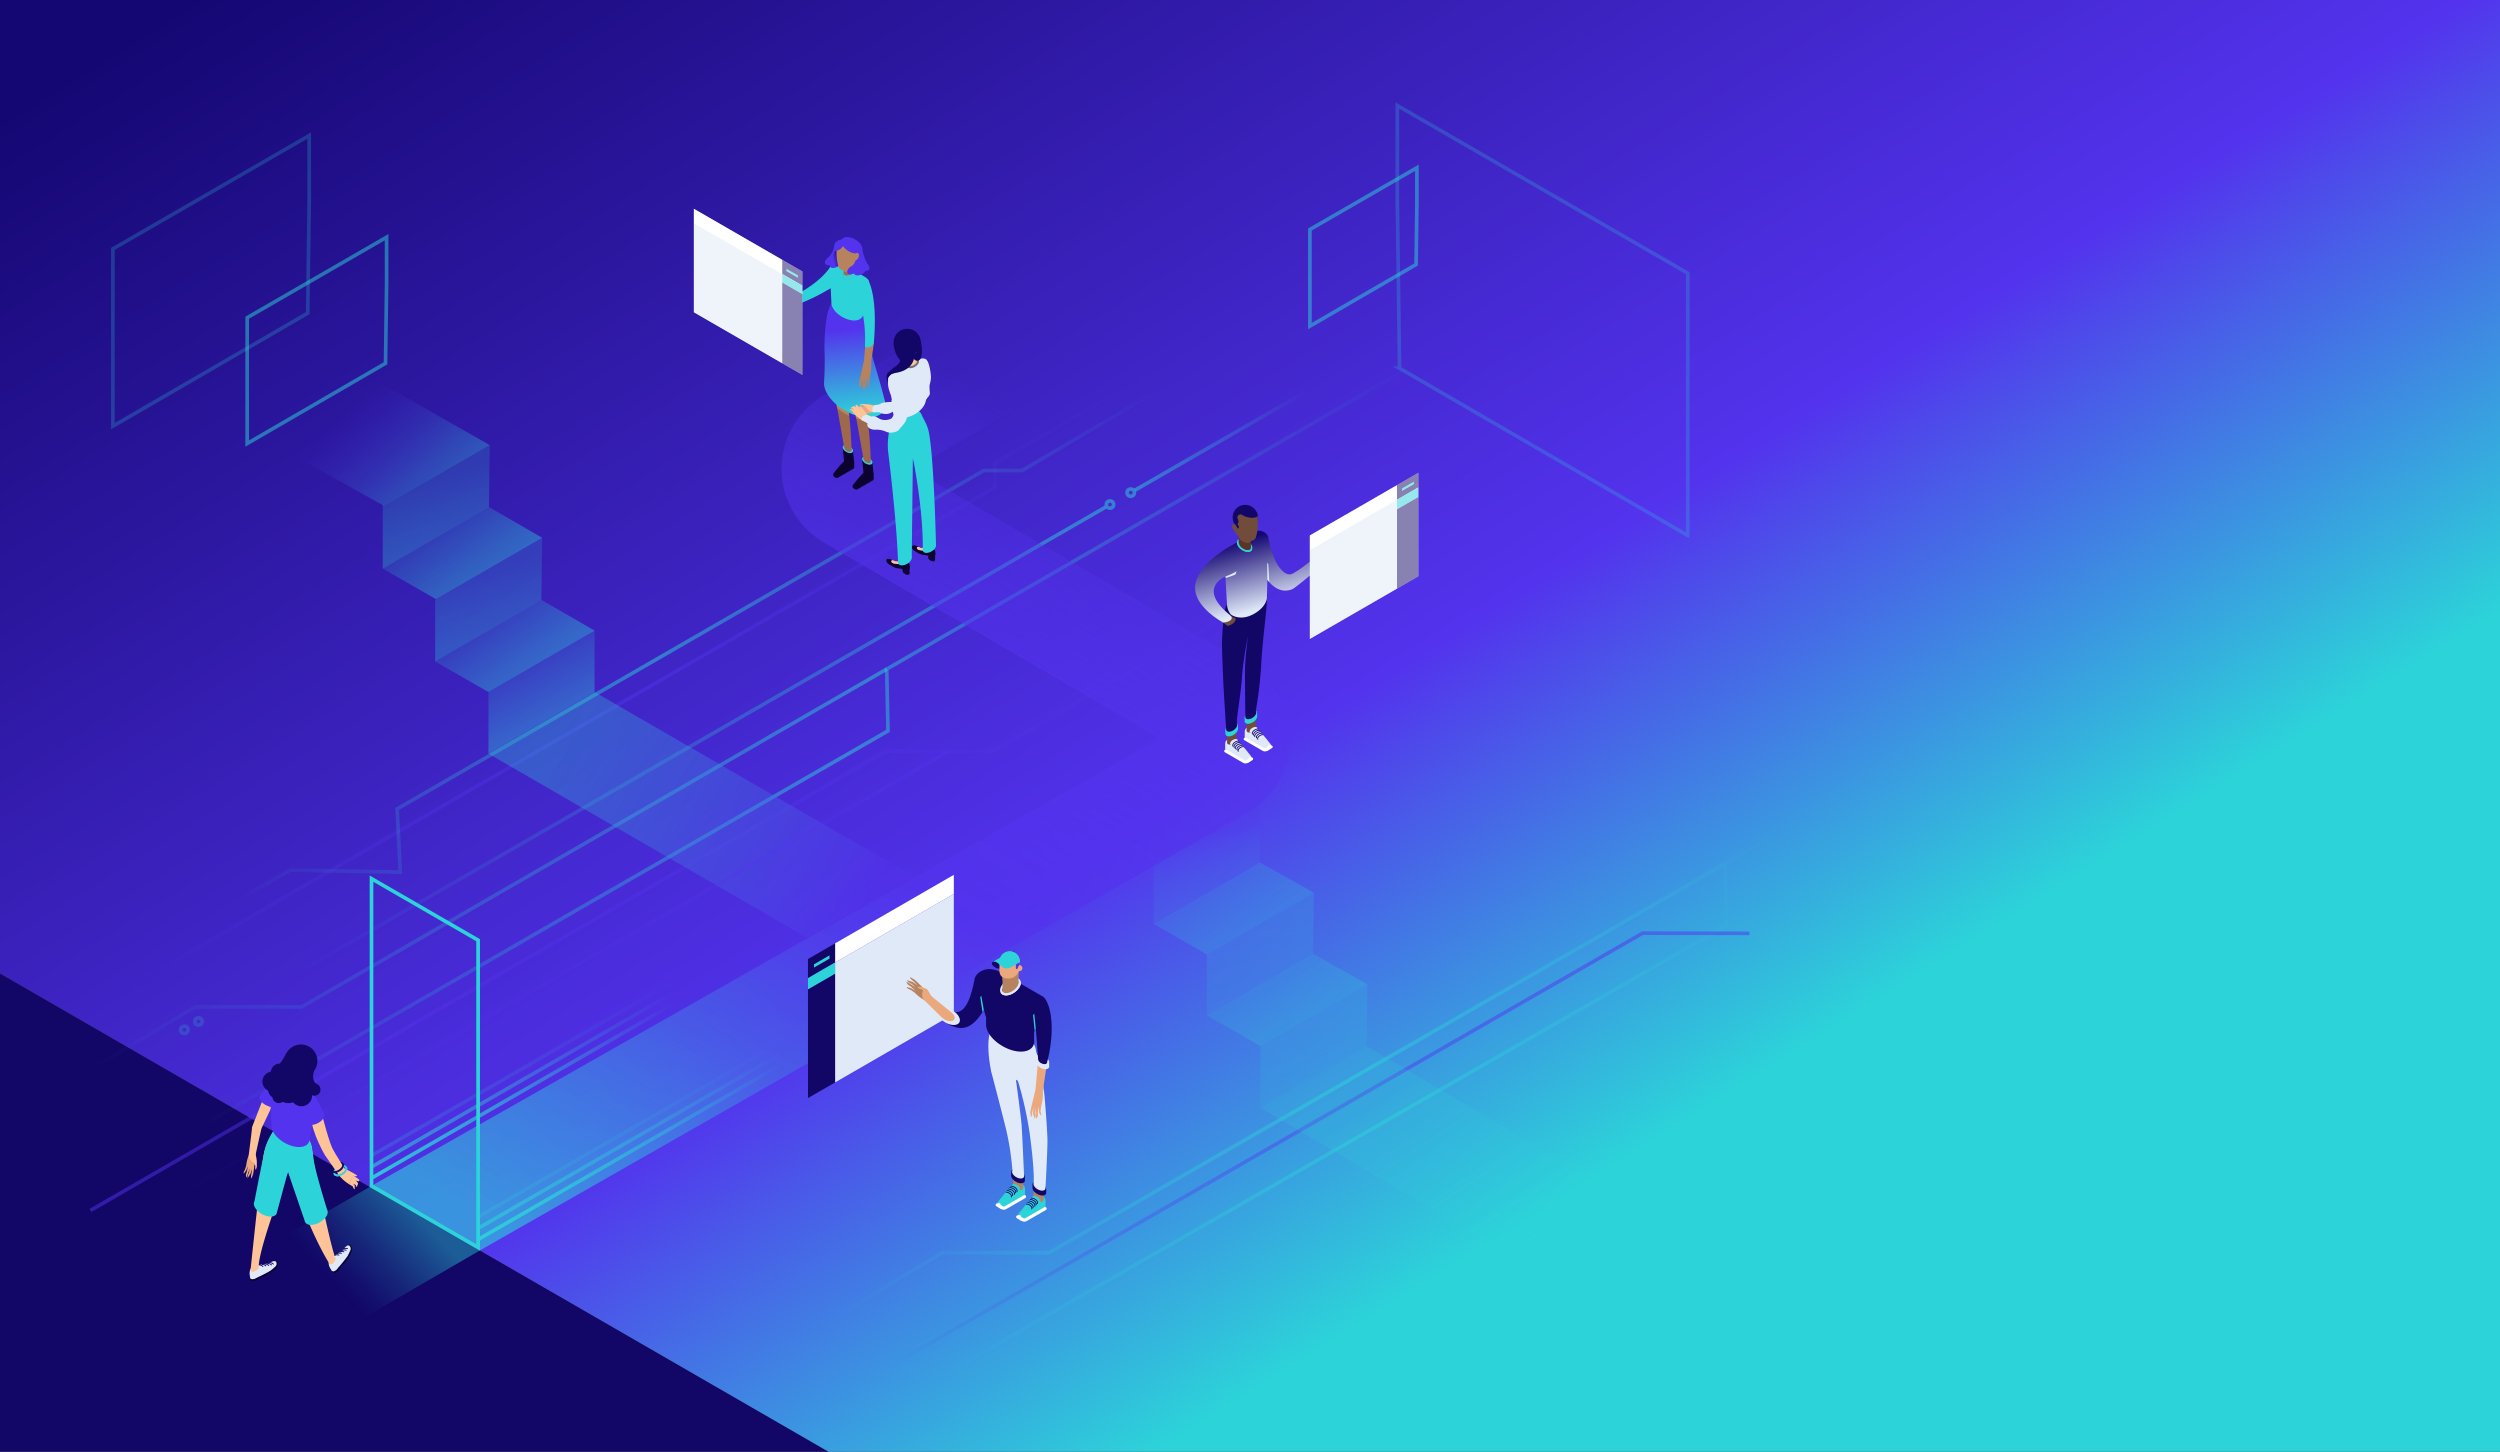 <svg xmlns="http://www.w3.org/2000/svg" xmlns:xlink="http://www.w3.org/1999/xlink" width="1366" height="793.21">
  <rect width="100%" height="100%" fill="#333333" stroke="none"/>
  <defs>
    <linearGradient id="j" x1="402.57" y1="-184.56" x2="907.03" y2="622.87" gradientUnits="userSpaceOnUse">
      <stop offset="0" stop-color="#150773"/>
      <stop offset=".69" stop-color="#5333ed"/>
      <stop offset="1" stop-color="#2cd4d9"/>
    </linearGradient>
    <linearGradient id="b" x1="169.29" y1="678.53" x2="709.58" y2="138.24" gradientUnits="userSpaceOnUse">
      <stop offset="0" stop-color="#2cd4d9" stop-opacity="0"/>
      <stop offset=".52" stop-color="#2cd4d9" stop-opacity=".5"/>
      <stop offset="1" stop-color="#2cd4d9" stop-opacity="0"/>
    </linearGradient>
    <linearGradient id="a" x1="102.53" y1="639.21" x2="430.51" y2="311.22" gradientUnits="userSpaceOnUse">
      <stop offset="0" stop-color="#2cd4d9" stop-opacity="0"/>
      <stop offset="1" stop-color="#2cd4d9" stop-opacity=".5"/>
    </linearGradient>
    <linearGradient id="k" x1="619.72" y1="241.02" x2="713.63" y2="241.02" gradientUnits="userSpaceOnUse">
      <stop offset="0" stop-color="#2cd4d9" stop-opacity=".5"/>
      <stop offset="1" stop-color="#2cd4d9" stop-opacity="0"/>
    </linearGradient>
    <linearGradient id="l" x1="206.96" y1="580.14" x2="557.21" y2="229.88" xlink:href="#a"/>
    <linearGradient id="m" x1="114.28" y1="604.72" x2="573.85" y2="145.16" gradientUnits="userSpaceOnUse">
      <stop offset="0" stop-color="#5333ed" stop-opacity="0"/>
      <stop offset=".48" stop-color="#5333ed" stop-opacity=".5"/>
      <stop offset="1" stop-color="#5333ed" stop-opacity="0"/>
    </linearGradient>
    <linearGradient id="n" x1="185.52" y1="548.46" x2="576.93" y2="157.04" gradientUnits="userSpaceOnUse">
      <stop offset="0" stop-color="#2cd4d9" stop-opacity="0"/>
      <stop offset=".46" stop-color="#2cd4d9" stop-opacity=".5"/>
      <stop offset="1" stop-color="#2cd4d9" stop-opacity="0"/>
    </linearGradient>
    <linearGradient id="o" x1="717.83" y1="555.55" x2="261.6" y2="292.15" gradientUnits="userSpaceOnUse">
      <stop offset="0" stop-color="#5333ed" stop-opacity="0"/>
      <stop offset="1" stop-color="#5333ed" stop-opacity=".5"/>
    </linearGradient>
    <linearGradient id="p" x1="515.54" y1="602.8" x2="973.03" y2="602.8" xlink:href="#b"/>
    <linearGradient id="q" x1="456.31" y1="595.53" x2="943.17" y2="595.53" gradientUnits="userSpaceOnUse">
      <stop offset="0" stop-color="#2cd4d9" stop-opacity="0"/>
      <stop offset=".58" stop-color="#2cd4d9" stop-opacity=".5"/>
      <stop offset="1" stop-color="#2cd4d9" stop-opacity=".1"/>
    </linearGradient>
    <linearGradient id="r" x1="483.69" y1="628.74" x2="955.84" y2="628.74" gradientUnits="userSpaceOnUse">
      <stop offset="0" stop-color="#5333ed" stop-opacity="0"/>
      <stop offset=".01" stop-color="#5333ed" stop-opacity=".01"/>
      <stop offset=".14" stop-color="#5333ed" stop-opacity=".16"/>
      <stop offset=".28" stop-color="#5333ed" stop-opacity=".28"/>
      <stop offset=".42" stop-color="#5333ed" stop-opacity=".38"/>
      <stop offset=".58" stop-color="#5333ed" stop-opacity=".45"/>
      <stop offset=".76" stop-color="#5333ed" stop-opacity=".49"/>
      <stop offset="1" stop-color="#5333ed" stop-opacity=".5"/>
    </linearGradient>
    <linearGradient id="i" x1="276.31" y1="358.26" x2="262.31" y2="312.26" gradientUnits="userSpaceOnUse">
      <stop offset="0" stop-color="#2cd4d9" stop-opacity=".4"/>
      <stop offset=".45" stop-color="#2cd4d9" stop-opacity=".32"/>
      <stop offset="1" stop-color="#2cd4d9" stop-opacity=".2"/>
    </linearGradient>
    <linearGradient id="c" x1="293.24" y1="369.38" x2="271.05" y2="338.88" gradientUnits="userSpaceOnUse">
      <stop offset="0" stop-color="#2cd4d9" stop-opacity=".5"/>
      <stop offset=".32" stop-color="#2cd4d9" stop-opacity=".42"/>
      <stop offset=".95" stop-color="#2cd4d9" stop-opacity=".22"/>
      <stop offset="1" stop-color="#2cd4d9" stop-opacity=".2"/>
    </linearGradient>
    <linearGradient id="s" x1="467.31" y1="499.43" x2="309.31" y2="397.93" gradientUnits="userSpaceOnUse">
      <stop offset="0" stop-color="#5333ed" stop-opacity=".4"/>
      <stop offset=".45" stop-color="#4473e5" stop-opacity=".36"/>
      <stop offset="1" stop-color="#2cd4d9" stop-opacity=".3"/>
    </linearGradient>
    <linearGradient id="t" x1="308.37" y1="401.49" x2="288.87" y2="364.99" xlink:href="#c"/>
    <linearGradient id="g" x1="686.05" y1="512.7" x2="663.84" y2="482.15" gradientUnits="userSpaceOnUse">
      <stop offset="0" stop-color="#2cd4d9" stop-opacity=".3"/>
      <stop offset=".81" stop-color="#2cd4d9" stop-opacity=".22"/>
      <stop offset="1" stop-color="#2cd4d9" stop-opacity=".2"/>
    </linearGradient>
    <linearGradient id="u" x1="220.02" y1="655.66" x2="144.52" y2="727.16" gradientUnits="userSpaceOnUse">
      <stop offset="0" stop-color="#2cd4d9" stop-opacity=".5"/>
      <stop offset=".09" stop-color="#27adc3" stop-opacity=".5"/>
      <stop offset=".31" stop-color="#1c5391" stop-opacity=".5"/>
      <stop offset=".48" stop-color="#151b73" stop-opacity=".5"/>
      <stop offset=".58" stop-color="#120667" stop-opacity=".5"/>
      <stop offset=".69" stop-color="#120667" stop-opacity=".46"/>
      <stop offset=".81" stop-color="#120667" stop-opacity=".33"/>
      <stop offset=".94" stop-color="#120667" stop-opacity=".13"/>
      <stop offset="1" stop-color="#120667" stop-opacity="0"/>
    </linearGradient>
    <linearGradient id="h" x1="697.97" y1="552.09" x2="683.97" y2="506.09" gradientUnits="userSpaceOnUse">
      <stop offset="0" stop-color="#2cd4d9" stop-opacity=".1"/>
      <stop offset=".81" stop-color="#2cd4d9" stop-opacity=".18"/>
      <stop offset="1" stop-color="#2cd4d9" stop-opacity=".2"/>
    </linearGradient>
    <linearGradient id="v" x1="663.3" y1="488.02" x2="656.18" y2="455.39" gradientUnits="userSpaceOnUse">
      <stop offset="0" stop-color="#2cd4d9" stop-opacity=".1"/>
      <stop offset=".7" stop-color="#4669e6" stop-opacity=".17"/>
      <stop offset="1" stop-color="#5333ed" stop-opacity=".2"/>
    </linearGradient>
    <linearGradient id="w" x1="345.38" y1="712.09" x2="609.22" y2="255.1" gradientUnits="userSpaceOnUse">
      <stop offset="0" stop-color="#2cd4d9" stop-opacity=".6"/>
      <stop offset=".1" stop-color="#36abde" stop-opacity=".65"/>
      <stop offset=".27" stop-color="#466ae6" stop-opacity=".73"/>
      <stop offset=".42" stop-color="#4f42eb" stop-opacity=".78"/>
      <stop offset=".52" stop-color="#5333ed" stop-opacity=".8"/>
      <stop offset=".59" stop-color="#5333ed" stop-opacity=".78"/>
      <stop offset=".66" stop-color="#5333ed" stop-opacity=".73"/>
      <stop offset=".73" stop-color="#5333ed" stop-opacity=".65"/>
      <stop offset=".8" stop-color="#5333ed" stop-opacity=".53"/>
      <stop offset=".87" stop-color="#5333ed" stop-opacity=".38"/>
      <stop offset=".94" stop-color="#5333ed" stop-opacity=".2"/>
      <stop offset="1" stop-color="#5333ed" stop-opacity="0"/>
    </linearGradient>
    <linearGradient id="d" x1="202.5" y1="596.3" x2="367.88" y2="596.3" gradientUnits="userSpaceOnUse">
      <stop offset="0" stop-color="#2cd4d9" stop-opacity=".9"/>
      <stop offset=".13" stop-color="#2cd4d9" stop-opacity=".82"/>
      <stop offset=".38" stop-color="#2cd4d9" stop-opacity=".61"/>
      <stop offset=".72" stop-color="#2cd4d9" stop-opacity=".29"/>
      <stop offset="1" stop-color="#2cd4d9" stop-opacity="0"/>
    </linearGradient>
    <linearGradient id="e" x1="202.5" y1="590.21" x2="367.88" y2="590.21" gradientUnits="userSpaceOnUse">
      <stop offset="0" stop-color="#2cd4d9" stop-opacity=".6"/>
      <stop offset=".18" stop-color="#2cd4d9" stop-opacity=".52"/>
      <stop offset=".53" stop-color="#2cd4d9" stop-opacity=".32"/>
      <stop offset="1" stop-color="#2cd4d9" stop-opacity="0"/>
    </linearGradient>
    <linearGradient id="f" x1="202.5" y1="583.99" x2="367.88" y2="583.99" gradientUnits="userSpaceOnUse">
      <stop offset="0" stop-color="#2cd4d9" stop-opacity=".2"/>
      <stop offset=".45" stop-color="#2cd4d9" stop-opacity=".12"/>
      <stop offset="1" stop-color="#2cd4d9" stop-opacity="0"/>
    </linearGradient>
    <linearGradient id="x" x1="260.97" y1="629.72" x2="426.35" y2="629.72" xlink:href="#d"/>
    <linearGradient id="y" x1="260.97" y1="623.62" x2="426.35" y2="623.62" xlink:href="#e"/>
    <linearGradient id="z" x1="260.97" y1="617.4" x2="426.35" y2="617.4" xlink:href="#f"/>
    <linearGradient id="A" x1="94.04" y1="532.58" x2="518.68" y2="532.58" gradientUnits="userSpaceOnUse">
      <stop offset="0" stop-color="#5333ed" stop-opacity="0"/>
      <stop offset="1" stop-color="#5333ed" stop-opacity=".4"/>
    </linearGradient>
    <linearGradient id="B" x1="715.29" y1="562.76" x2="693.08" y2="532.21" xlink:href="#g"/>
    <linearGradient id="C" x1="727.21" y1="602.15" x2="713.21" y2="556.15" xlink:href="#h"/>
    <linearGradient id="D" x1="780.69" y1="607.08" x2="842.23" y2="698.81" xlink:href="#f"/>
    <linearGradient id="E" x1="247.68" y1="307.54" x2="233.68" y2="261.54" xlink:href="#i"/>
    <linearGradient id="F" x1="235.57" y1="272.45" x2="191.23" y2="223.45" gradientUnits="userSpaceOnUse">
      <stop offset="0" stop-color="#2cd4d9" stop-opacity=".4"/>
      <stop offset=".25" stop-color="#34b4dd" stop-opacity=".32"/>
      <stop offset=".75" stop-color="#4862e7" stop-opacity=".12"/>
      <stop offset="1" stop-color="#5333ed" stop-opacity="0"/>
    </linearGradient>
    <linearGradient id="G" x1="264.61" y1="318.66" x2="242.43" y2="288.16" xlink:href="#c"/>
    <linearGradient id="H" x1="463.68" y1="179.72" x2="468.08" y2="227.5" gradientUnits="userSpaceOnUse">
      <stop offset="0" stop-color="#5333ed"/>
      <stop offset="1" stop-color="#2cd4d9"/>
    </linearGradient>
    <linearGradient id="I" x1="455.22" y1="141.77" x2="459.3" y2="140.69" gradientUnits="userSpaceOnUse">
      <stop offset="0" stop-color="#5333ed"/>
      <stop offset="1" stop-color="#120667"/>
    </linearGradient>
    <linearGradient id="J" x1="681.32" y1="294.23" x2="691.72" y2="332.01" gradientUnits="userSpaceOnUse">
      <stop offset="0" stop-color="#150773"/>
      <stop offset="1" stop-color="#dfe9f8"/>
    </linearGradient>
  </defs>
  <g data-name="figures and interactions">
    <path fill="#120667" d="M0 794.57h455.05L0 531.89v262.68z"/>
    <path fill="url(#j)" d="M1368.06 0H0v531.89l455.05 262.68h913.01V0z"/>
    <path style="mix-blend-mode:color-dodge" fill="none" stroke-miterlimit="10" stroke-width="2" stroke="url(#b)" d="M107.74 616.61l377.45-217.26-.68-33.76 286.63-165.43"/>
    <path style="mix-blend-mode:color-dodge" fill="none" stroke-miterlimit="10" stroke-width="2" stroke="url(#a)" d="M48.52 584.85l58.16-34.69h58.15l319.68-184.57"/>
    <path style="mix-blend-mode:color-dodge" fill="none" stroke-miterlimit="10" stroke-width="2" stroke="url(#k)" d="M620.22 267.79l92.91-53.54"/>
    <path style="mix-blend-mode:color-dodge" fill="none" stroke-miterlimit="10" stroke-width="2" stroke="url(#l)" d="M160.11 532.92L604.06 277.1"/>
    <path style="mix-blend-mode:multiply" fill="none" stroke-miterlimit="10" stroke-width="2" stroke="url(#m)" d="M631.16 202.85l-87.59 50.16-.03 13.3L56.96 547.04"/>
    <path style="mix-blend-mode:color-dodge" fill="none" stroke-miterlimit="10" stroke-width="2" stroke="url(#n)" d="M129.63 492.2l29.03-16.76 60.05 1.09-1.71-34.56 320.51-184.88h20.93l74.39-43.8"/>
    <path style="mix-blend-mode:multiply" fill="none" stroke-miterlimit="10" stroke-width="2" stroke="url(#o)" d="M49.43 661.37l434.65-250.95 58.34.1L930 186.33"/>
    <path style="mix-blend-mode:color-dodge" fill="none" stroke-miterlimit="10" stroke-width="2" stroke="url(#p)" d="M516.04 750.92l427.3-245.26-.67-33.76 29.86-17.23"/>
    <path fill="none" stroke-miterlimit="10" stroke-width="2" stroke="url(#q)" d="M456.82 719.16l58.16-34.68h58.16L942.67 471.9"/>
    <path style="mix-blend-mode:multiply" fill="none" stroke-miterlimit="10" stroke-width="2" stroke="url(#r)" d="M484.18 747.74L897.5 509.88l58.34.1"/>
    <path opacity=".84" fill="url(#i)" d="M295.79 327.77l.45-33.84h-.01l-58.46 33.75v33.75l58.16-33.58-.14-.08z"/>
    <path style="mix-blend-mode:color-dodge" fill="none" stroke="#2cd4d9" stroke-miterlimit="10" stroke-width="2" opacity=".5" d="M210.65 198.5l.59-44.09-.01-24.81-76.17 43.98v68.77l75.59-43.85z"/>
    <path style="mix-blend-mode:color-dodge" fill="none" stroke="#2cd4d9" stroke-miterlimit="10" stroke-width="2" opacity=".23" d="M168.14 171.1l.83-62.1-.02-34.94L61.67 136v96.86l106.47-61.76z"/>
    <path opacity=".84" fill="url(#c)" d="M324.87 344.56l-28.94-16.71-58.16 33.58 29.06 16.67 58.04-33.51v-.03z"/>
    <path fill="url(#s)" d="M324.87 378.14l-57.98 33.47v.21l174.29 100.63 58.16-33.58-174.47-100.73z"/>
    <path opacity=".84" fill="url(#t)" d="M324.87 344.59l-58.04 33.51.06.04v33.47l57.98-33.47v-33.55z"/>
    <path opacity=".84" fill="url(#g)" d="M717.89 487.76l-29.37-16.5-58.15 33.58 29.05 16.67 58.47-33.75z"/>
    <path opacity=".84" fill="url(#u)" d="M262.22 683.23l-60.2-34.71-118.05 68.46 59.89 34.89 118.36-68.64z"/>
    <path opacity=".84" fill="url(#h)" d="M717.45 521.6l.45-33.84h-.01l-58.46 33.75v33.75l58.16-33.58-.14-.08z"/>
    <path opacity=".84" fill="url(#v)" d="M688.39 471.18l.45-33.84-.01-.01-58.46 33.76v33.74l58.16-33.57-.14-.08z"/>
    <path d="M262.22 683.23L202 648.52l431.61-245.08-183.29-106.95a46.53 46.53 0 0 1 0-80.6l62.2-36L571.41 214l-72.89 42.22 183.32 107a46.53 46.53 0 0 1-.05 80.63z" fill="url(#w)"/>
    <path d="M583.84 450.47h-.2z" fill="#2cd4d9"/>
    <path fill="none" stroke-miterlimit="10" stroke-width="2" stroke="url(#d)" d="M203 643.72l164.38-94.83"/>
    <path fill="none" stroke-miterlimit="10" stroke-width="2" stroke="url(#e)" d="M203 637.62l164.38-94.82"/>
    <path fill="none" stroke-miterlimit="10" stroke-width="2" stroke="url(#f)" d="M203 631.4l164.38-94.82"/>
    <path fill="none" stroke-miterlimit="10" stroke-width="2" stroke="url(#x)" d="M261.47 677.13l164.38-94.83"/>
    <path fill="none" stroke-miterlimit="10" stroke-width="2" stroke="url(#y)" d="M261.47 671.03l164.38-94.82"/>
    <path fill="none" stroke-miterlimit="10" stroke-width="2" stroke="url(#z)" d="M261.47 664.82l164.38-94.83"/>
    <circle cx="108.45" cy="558.14" r="2" style="mix-blend-mode:color-dodge" fill="none" stroke="#2cd4d9" stroke-miterlimit="10" stroke-width="2" opacity=".2"/>
    <circle cx="100.74" cy="562.69" r="2" style="mix-blend-mode:color-dodge" fill="none" stroke="#2cd4d9" stroke-miterlimit="10" stroke-width="2" opacity=".2"/>
    <circle cx="617.83" cy="269.19" r="2" style="mix-blend-mode:color-dodge" fill="none" stroke="#2cd4d9" stroke-miterlimit="10" stroke-width="2" opacity=".5"/>
    <circle cx="606.5" cy="275.68" r="2" style="mix-blend-mode:color-dodge" fill="none" stroke="#2cd4d9" stroke-miterlimit="10" stroke-width="2" opacity=".5"/>
    <path style="mix-blend-mode:color-dodge" fill="none" stroke="#2cd4d9" stroke-miterlimit="10" stroke-width="2" opacity=".23" d="M764.71 201.22l-1.22-91.85.02-51.69L922.2 149.3v143.28h-.01l-157.48-91.36z"/>
    <path style="mix-blend-mode:color-dodge" fill="none" stroke="#2cd4d9" stroke-miterlimit="10" stroke-width="2" opacity=".5" d="M773.75 144.53l.45-33.83-.01-19.05-58.46 33.76v52.78l58.02-33.66z"/>
    <path style="mix-blend-mode:multiply" fill="none" stroke-miterlimit="10" stroke-width="2" stroke="url(#A)" d="M518.18 410.48L94.54 654.69"/>
    <path opacity=".84" fill="url(#B)" d="M747.13 537.82l-29.37-16.5-58.16 33.58 29.06 16.67 58.47-33.75z"/>
    <path opacity=".84" fill="url(#C)" d="M746.68 571.66l.45-33.84-58.47 33.75v33.75l58.16-33.58-.14-.08z"/>
    <path opacity=".84" fill="url(#D)" d="M913.75 670l-166.93-98.26-58.16 33.58 167.05 98.22L913.75 670z"/>
    <path opacity=".84" fill="url(#E)" d="M267.16 277.05l.45-33.84h-.01l-58.46 33.75v33.75l58.16-33.58-.14-.08z"/>
    <path opacity=".84" fill="url(#F)" d="M209 209.9l-58.15 33.57 58.29 32.55v.94l58.46-33.75L209 209.9z"/>
    <path opacity=".84" fill="url(#G)" d="M296.24 293.84l-28.94-16.71-58.16 33.58 29.06 16.67 58.04-33.51v-.03z"/>
    <g data-name="&lt;Group&gt;">
      <path data-name="&lt;Path&gt;" fill="#dfe9f8" d="M456.29 525.9v65.53l64.89-37.47-.01-65.51-64.88 37.45z"/>
      <path data-name="&lt;Path&gt;" fill="#fff" d="M521.17 488.45V478l-64.88 37.46v10.44l64.88-37.45z"/>
      <path data-name="&lt;Path&gt;" fill="#120667" d="M456.29 515.46l-14.82 8.55.01 10.45 14.81-8.56v-10.44z"/>
      <g data-name="&lt;Group&gt;">
        <path data-name="&lt;Path&gt;" fill="#2cd4d9" d="M456.29 525.9l-14.81 8.56v6.19l14.81-8.55v-6.2z"/>
        <path data-name="&lt;Path&gt;" fill="#120667" d="M441.48 540.65l.01 59.33 14.8-8.55V532.1l-14.81 8.55z"/>
      </g>
      <path data-name="&lt;Path&gt;" fill="#2cd4d9" d="M453.25 521.99l-8.47 4.9v1.79l8.47-4.9v-1.79z"/>
    </g>
    <path d="M543.73 525.11a3.77 3.77 0 0 0-1.4.57.85.85 0 0 0-.29.28c-.38.66.23 1.72 1.36 2.37l.27.19c1.31 1 3.22.91 5.23-.25.01.01-4.77-3.27-5.17-3.16z" fill="#120667"/>
    <path d="M560.09 652.4v-2.7a2.94 2.94 0 0 0-1.77-2.7l-.82-.35a3.6 3.6 0 0 0-3.89.66 69.31 69.31 0 0 0-6 6.48c-1 1.17-1.63 2.1-2.2 2.73a1.92 1.92 0 0 0 .49 3l.69.39a1.93 1.93 0 0 0 1.92 0l10.86-6.27a1.38 1.38 0 0 0 .72-1.24z" fill="#2cd4d9"/>
    <path d="M545.85 658.19a1.93 1.93 0 0 0 .94 1.29l.69.39a1.93 1.93 0 0 0 1.92 0l10.42-6" fill="none" stroke="#fff" stroke-linecap="round" stroke-miterlimit="10" stroke-width="1.72"/>
    <path d="M559.39 641.95l-5.48-2.07-.35 7c-.22.83.53 2 1.83 2.75s3 .83 3.47 0a1.1 1.1 0 0 0 .14-.63z" fill="#b7835f"/>
    <ellipse cx="555.02" cy="648.7" rx="1.41" ry="2.44" transform="rotate(-60 555.019 648.699)" fill="#2cd4d9"/>
    <path d="M549.27 651.86l2.34-2.65a9.57 9.57 0 0 0 1.29-1.74l4.23 2.44a4.18 4.18 0 0 1-1.13 1.65l-3.36 2.76z" fill="#2cd4d9"/>
    <path d="M552.43 648.13a3.45 3.45 0 0 1 1.79.5c1.17.67 1.8 1.77 1.41 2.44M551.14 649.75a3.32 3.32 0 0 1 1.72.49c1.13.65 1.73 1.7 1.36 2.35M549.7 651.41a3.09 3.09 0 0 1 1.6.45c1 .61 1.61 1.59 1.26 2.19" fill="none" stroke="#120667" stroke-linecap="round" stroke-miterlimit="10" stroke-width=".5"/>
    <path fill="none" stroke="#fff" stroke-linecap="round" stroke-miterlimit="10" stroke-width="1.72" d="M544.87 658.37l2.25 1.3"/>
    <path d="M571.28 658.93v-2.7a2.94 2.94 0 0 0-1.77-2.7l-.82-.35a3.6 3.6 0 0 0-3.89.66 69.31 69.31 0 0 0-6 6.48c-1 1.17-1.63 2.1-2.2 2.73a1.92 1.92 0 0 0 .49 3l.69.39a1.93 1.93 0 0 0 1.92 0l10.86-6.27a1.38 1.38 0 0 0 .72-1.24z" fill="#2cd4d9"/>
    <path d="M557 664.72a1.93 1.93 0 0 0 1 1.28l.69.39a1.93 1.93 0 0 0 1.92 0l10.42-6" fill="none" stroke="#fff" stroke-linecap="round" stroke-miterlimit="10" stroke-width="1.72"/>
    <path d="M570.58 648.48l-5.48-2.07-.35 7c-.22.83.53 2 1.83 2.75s3 .83 3.47 0a1.1 1.1 0 0 0 .13-.56z" fill="#b7835f"/>
    <path d="M560 644.69v-1.48c0-1.1-.94-2.51-2.56-3.44-2-1.14-4.11-1.14-4.76 0a1.63 1.63 0 0 0-.14 1.15h-.05v1.42c0 1.09 1 2.45 2.56 3.36 2 1.14 4.11 1.14 4.76 0a1.45 1.45 0 0 0 .17-.53V645a1.81 1.81 0 0 0 .02-.31zM571.65 649.91c0-1.1-.95-2.5-2.56-3.43-2-1.14-4.11-1.14-4.76 0a1.55 1.55 0 0 0-.18.94v1.52c-.06 1.11.94 2.52 2.56 3.45 2 1.14 4.11 1.14 4.76 0a1.48 1.48 0 0 0 .17-.7z" fill="#120667"/>
    <path d="M572.34 623.42c0-5.37-1.48-23.18-1.7-25.62a229.7 229.7 0 0 0-4.58-23.66v-.11c-.36-3.58-3.65-7.85-8.69-10.76-6.68-3.86-13.9-3.86-16.13 0a4.92 4.92 0 0 0-.61 2s-1.78 6.3.85 19.6a4.1 4.1 0 0 0 .17.9s2.72 10.09 6.88 26.56a148.1 148.1 0 0 1 4.66 27.28c-.57 1 .35 2.59 2.07 3.58s3.57 1 4.14 0a1.26 1.26 0 0 0 .15-.48v-.08a1.64 1.64 0 0 0 0-.38c-.14-3.22-1-22.53-1.32-26.91v-.22-.11c-.41-5.24-2.85-23-3.15-25.11l1.08.69s.69 2.22 1 3.3a4.58 4.58 0 0 0 .33 1.22 205.72 205.72 0 0 1 5.26 25v.16a2.68 2.68 0 0 0 .06.49c1.67 12.51 2.35 22.64 1.95 25.79-.25 1 .64 2.38 2.18 3.27 1.71 1 3.57 1 4.14 0a1.32 1.32 0 0 0 .16-.71s1.13-20.31 1.1-25.69z" fill="#dfe9f8"/>
    <ellipse cx="566.21" cy="655.23" rx="1.41" ry="2.44" transform="rotate(-60 566.213 655.231)" fill="#2cd4d9"/>
    <path d="M566.5 575.66s-1.62 0-1.49 4.16a4.33 4.33 0 0 0 2.91 4.16l-1-6.75z" style="mix-blend-mode:multiply" fill="#dfe9f8"/>
    <path d="M569.8 596.21l3.05-20.55h-5.28l-1.76 19.61c-.52 2.23-1.89 8.06-2 8.29s-.88 4.2-.88 4.2l.32 2.61c1-.71.66-2.28.66-2.28l.84-3.26-.36 3.47 1 3.07a3.13 3.13 0 0 0 .06-3.06l.71-3.25-.3 3.44.33 2.87a3.4 3.4 0 0 0 .79-3.16l.73-4v3.68l1.11 1.74a3.13 3.13 0 0 0-.3-2.23l.37-3a22.06 22.06 0 0 0 .9-8.18z" fill="#eba87c"/>
    <path d="M573.27 582.44v-1.75c.13-1.09-.86-2.53-2.49-3.47-1.92-1.11-4-1.11-4.63 0a1.47 1.47 0 0 0-.18.8v2c-.06 1.08.92 2.45 2.5 3.36 1.92 1.11 4 1.11 4.63 0a1.4 1.4 0 0 0 .17-.53 1.75 1.75 0 0 0 0-.41z" fill="#dfe9f8"/>
    <path d="M571.47 546.4a4.87 4.87 0 0 0-2.06-2.12l-.12-.06L547 531.31a14.63 14.63 0 0 0-6.35-1.81 7.84 7.84 0 0 0-1.09.08 8.38 8.38 0 0 0-3.56 1.14 6.91 6.91 0 0 0-3.45 4c-2.75 15.13-6.95 18.9-10.88 18.18-3-1.45-6-1.36-6.94.34s.65 4.77 3.8 6.59a10.52 10.52 0 0 0 2.8 1.12c7 2.8 12.44-2.54 16.3-9.29a35 35 0 0 0 1.16 4.22v3.64c-.21 3.87 3.3 8.81 9 12.08 6.89 4 14.33 4 16.63 0a5.05 5.05 0 0 0 .62-1.9 6.27 6.27 0 0 0 0-1.53v-4.21a8.46 8.46 0 0 1 .92-2.16c1.26 16.16 1.24 16.75 1.24 16.75a2.8 2.8 0 0 0 1.67 2.35c1.29.75 2.69.74 3.12 0a.93.93 0 0 0 .1-.27c3.49-13.19 3.5-27.21-.62-34.23z" fill="#120667"/>
    <path d="M560.46 658.39l2.34-2.65a9.57 9.57 0 0 0 1.29-1.74l4.23 2.44a4.18 4.18 0 0 1-1.13 1.65l-3.36 2.76z" fill="#2cd4d9"/>
    <path d="M563.62 654.66a3.45 3.45 0 0 1 1.79.5c1.17.67 1.8 1.77 1.41 2.44M562.33 656.28a3.32 3.32 0 0 1 1.72.49c1.13.65 1.73 1.7 1.36 2.35M560.89 657.94a3.09 3.09 0 0 1 1.6.45c1 .61 1.61 1.59 1.26 2.19M551.83 648.91a3.32 3.32 0 0 1 1.72.49c1.13.65 1.73 1.7 1.36 2.35M550.39 650.57a3.09 3.09 0 0 1 1.6.45c1 .61 1.61 1.59 1.26 2.19M563 655.44a3.32 3.32 0 0 1 1.72.49c1.13.65 1.73 1.7 1.36 2.35M561.58 657.1a3.09 3.09 0 0 1 1.6.45c1 .61 1.61 1.59 1.26 2.19" fill="none" stroke="#120667" stroke-linecap="round" stroke-miterlimit="10" stroke-width=".5"/>
    <path fill="none" stroke="#fff" stroke-linecap="round" stroke-miterlimit="10" stroke-width="1.72" d="M556.06 664.91l2.25 1.29"/>
    <ellipse cx="518.43" cy="555.35" rx="3.84" ry="6.65" transform="rotate(-60 518.432 555.349)" fill="#dfe9f8"/>
    <ellipse cx="517.62" cy="554.84" rx="3.42" ry="5.92" transform="rotate(-60 517.621 554.834)" style="mix-blend-mode:multiply" fill="#dfe9f8"/>
    <path d="M497.85 539.95l-2.44-.69c.29 1.13 1.88 1.43 1.88 1.43l2.43 1.64a22.3 22.3 0 0 0 6.78 4.83 2.64 2.64 0 0 0 2.13-.1 1.44 1.44 0 0 0 .83-2.05.8.8 0 0 0-.23-.29l-6.3-6.41c-.21-.21-3.16-3-3.16-3l-2.55-1.48c.13 1.24 1.77 2.18 1.77 2.18l2.35 2.47-2.64-1.92-3.15-1a4.23 4.23 0 0 0 2.61 2l2.26 2.11-2.55-1.76-2.69-1.57a3.49 3.49 0 0 0 2.05 2.35l3.2 2.76z" fill="#b7835f"/>
    <path d="M519.87 553.21l-10.55-8.57a5.74 5.74 0 0 0-.65-.51s-1.38-3.06-2.26-3.73a20.07 20.07 0 0 0-3.37-1.21h-1.92a3.47 3.47 0 0 0 2.48 1.4l.8.56a5.22 5.22 0 0 0-.39 3.43 3.12 3.12 0 0 0 1.07 2l9.36 9.2a7.38 7.38 0 0 0 1.66 1.22c2.2 1.27 4.58 1.27 5.32 0 .58-1-.09-2.56-1.55-3.79z" fill="#eba87c"/>
    <path style="mix-blend-mode:multiply" fill="#2cd4d9" d="M537.54 551.8l-1.39-7.79-.54.88 1.23 8.11.7-1.2zM565.94 561.88l-.83-8.03-.64.79.85 8.49.62-1.25z"/>
    <ellipse cx="552.12" cy="538.99" rx="5.74" ry="3.31" transform="rotate(-35.37 552.182 539.023)" fill="none" stroke="#dfe9f8" stroke-linecap="round" stroke-miterlimit="10" stroke-width="1.24"/>
    <path d="M556.51 538.45v-9.4h-8.75v12.83c.08 2.8 7.46.29 8.75-3.43z" fill="#b7835f"/>
    <path d="M547.77 535.25v-4.62l8.72-.14V533c-1.25 2.19-3.42 3.2-7.31 2.56a14.1 14.1 0 0 1-1.41-.31z" style="mix-blend-mode:multiply" fill="#b7835f"/>
    <path d="M558.6 529.33a1.72 1.72 0 0 0-1.32-2 .13.13 0 0 0-.09 0v-2a5.51 5.51 0 0 0-11-.26l-.11 4.59c-.1 4.11 2.1 4.9 4.84 5a6 6 0 0 0 5.78-4 1.69 1.69 0 0 0 1.9-1.33z" fill="#eba87c"/>
    <path d="M547.46 542.31c1.06 1.49 4 1.21 6.6-.62 1.94-1.38 3.12-3.24 3.14-4.71" fill="none" stroke="#dfe9f8" stroke-linecap="round" stroke-miterlimit="10" stroke-width="1.24"/>
    <ellipse cx="554.07" cy="520.19" rx=".23" ry=".4" transform="rotate(-60 554.077 520.191)" fill="#120667"/>
    <path d="M555.71 529.42c-.36.21-.66 0-.66-.5V527a1.58 1.58 0 0 1 .66-1.26c.36-.21.66 0 .66.5v1.91a1.58 1.58 0 0 1-.66 1.27z" fill="#5333ed"/>
    <path d="M551.86 519.78a5.5 5.5 0 0 0-5.27 3.43l-4.27 2.46a2.55 2.55 0 0 1 2.47.28 4 4 0 0 1 .47.32l.09.07 2.42 2.1c1.31 1 3.22.9 5.22-.26l3.22-1.86 1-.52v-.54a5.45 5.45 0 0 0-5.35-5.48z" fill="#2cd4d9"/>
    <path d="M557.19 527.31a1.44 1.44 0 0 0-.83.87l-.5-.24.14-1.47 1.23-.71z" fill="#5333ed"/>
    <path fill="none" stroke="#2cd4d9" stroke-miterlimit="10" stroke-width="2" d="M202.99 647.97l58.25 33.63V513.73l-58.25-33.63v167.87z"/>
    <g>
      <path fill="#0c022f" d="M466.75 252.92l-5.52-.64-.81-7.85 5.68 2.14.65 6.35z"/>
      <ellipse cx="463.26" cy="245.39" rx="1.79" ry="3.11" transform="rotate(-60 463.262 245.387)" fill="#2cd4d9"/>
      <path d="M466.77 255.23v-2.05a2.23 2.23 0 0 0-1.34-2l-.62-.27a2.74 2.74 0 0 0-3 .5 52.64 52.64 0 0 0-4.53 4.92c-.73.89-1.24 1.6-1.67 2.08a1.46 1.46 0 0 0 .37 2.25l.52.3a1.47 1.47 0 0 0 1.46 0l8.25-4.76a1 1 0 0 0 .56-.97zM477.37 259.27l-5.52-.64-.81-7.85 5.67 2.15.66 6.34z" fill="#0c022f"/>
      <ellipse cx="473.88" cy="251.73" rx="1.79" ry="3.11" transform="rotate(-60 473.88 251.736)" fill="#2cd4d9"/>
      <path d="M473.25 226.7c-.92-2.31-6.31-3.29-6.31-3.29l4.82 27.12a2.94 2.94 0 0 0 1.49 2.06c1.05.55 2.14.59 2.49 0a.79.79 0 0 0 .09-.4s-.64-20.65-2.58-25.49zM462.74 220.52c-.92-2.31-6.31-3.29-6.31-3.29l4.82 27.12a2.94 2.94 0 0 0 1.49 2.06c1.05.55 2.14.59 2.49 0a.79.79 0 0 0 .09-.4s-.65-20.65-2.58-25.49z" fill="#9e684d"/>
      <path d="M477.39 261.58v-2.05a2.23 2.23 0 0 0-1.34-2l-.62-.27a2.74 2.74 0 0 0-3 .5 52.64 52.64 0 0 0-4.53 4.92c-.73.89-1.24 1.6-1.67 2.08a1.46 1.46 0 0 0 .37 2.25l.52.3a1.47 1.47 0 0 0 1.46 0l8.25-4.76a1 1 0 0 0 .56-.97z" fill="#0c022f"/>
      <g style="mix-blend-mode:multiply">
        <path d="M466.94 223.41l.93 5.24a22.09 22.09 0 0 0 6.13 1 16.62 16.62 0 0 0-.75-2.93c-.92-2.33-6.31-3.31-6.31-3.31zM456.43 217.23l1 5.85a30.44 30.44 0 0 0 4.08 2.83c.82.48 1.65.89 2.49 1.28a31.55 31.55 0 0 0-1.3-6.66c-.89-2.32-6.27-3.3-6.27-3.3z" fill="#b7835f"/>
      </g>
      <path d="M483.66 220.11a10.54 10.54 0 0 0-.48-2.16c-1.35-5.67-4.12-15.08-5.7-20.37a59.73 59.73 0 0 1-1.75-7.55 163.11 163.11 0 0 0-4.07-19.3s-3.24 6-11 1.51c-3.19-1.84-6.31-6.34-6.31-6.34-4.13 5.29-3.86 24.9-3.86 24.9a172.59 172.59 0 0 1-.19 17.56q0 .51-.07 1c0 3.23 2 7 5.33 10.33a29.94 29.94 0 0 0 6.12 4.65c8.78 5.07 18.28 5.07 21.2 0a6.93 6.93 0 0 0 .78-4.23z" fill="url(#H)"/>
      <path d="M461.55 150.89c.86-1.22-.16-3.43-2.28-4.92s-4.54-1.71-5.4-.49c0 0-5.51 10.25-25.38 18.6a1 1 0 0 0-.39.31c-.49.69.09 1.94 1.29 2.79a3 3 0 0 0 2.64.6s21.43-7.23 29.52-16.89z" fill="#2cd4d9"/>
      <path d="M410.7 173.82l-1.55 1.44c.93.28 1.83-.72 1.83-.72l2.22-1a18.58 18.58 0 0 0 6.37-2.73 2.2 2.2 0 0 0 .85-1.56 1.2 1.2 0 0 0-1.1-1.48.66.66 0 0 0-.31 0l-7.29 1.7-3.48 1-2.16 1.17a3.13 3.13 0 0 0 2.32-.31l2.77-.6-2.51 1-2.1 1.79a3.53 3.53 0 0 0 2.54-1l2.48-.7-2.36 1.05-2.22 1.25a2.91 2.91 0 0 0 2.57-.44l3.35-1.08z" fill="#9e684d"/>
      <path d="M429.68 163.9L419 167.68a4.78 4.78 0 0 0-.64.24 12.74 12.74 0 0 0-3.64 0 16.72 16.72 0 0 0-2.32 1.88l-.83 1.36a2.89 2.89 0 0 0 2.07-1.15l.75-.33a4.35 4.35 0 0 0 2.27 1.76 2.6 2.6 0 0 0 1.88.1l10.6-2.68a6.15 6.15 0 0 0 1.61-.61c1.86-1 2.89-2.71 2.3-3.79-.46-.88-1.86-1.07-3.37-.56z" fill="#b7835f"/>
      <path d="M472.56 151.27l-13.32-7.68a2.54 2.54 0 0 0-1.81-.28 5.75 5.75 0 0 0-3.49 2 3 3 0 0 0-.57 2l.9 17.78c-.23 2.55 2.09 5.87 5.87 8.06 4.52 2.61 9.4 2.61 10.91 0a3.43 3.43 0 0 0 .44-1.74l3.19-17c.25-.93-.62-2.27-2.12-3.14z" fill="#2cd4d9"/>
      <g>
        <path d="M476 198l1.52-10.8v-.07a2.58 2.58 0 0 0-4.61 0l-.82 9.94c-.5 2.21-1.81 8-1.87 8.2s-.84 4.16-.84 4.16l.34 2.58c1-.71.63-2.25.63-2.25l.8-3.23-.33 3.43 1 3a3.09 3.09 0 0 0 0-3l.68-3.21-.27 3.4.34 2.83a3.36 3.36 0 0 0 .75-3.13l.69-4v3.63l1.11 1.71a3.1 3.1 0 0 0-.31-2.2l.35-3a21.79 21.79 0 0 0 .83-8.09z" fill="#b7835f"/>
        <path d="M474.54 153.28c-.75-1.3-3.18-1.3-5.42 0s-3.46 3.4-2.71 4.7c0 0 7 9.31 6.21 30.84a1 1 0 0 0 .11.49c.42.74 1.8.74 3.07 0a3 3 0 0 0 1.65-2.15s2.46-22.48-2.91-33.88z" fill="#2cd4d9"/>
      </g>
      <g>
        <path d="M474.75 145.49a25 25 0 0 1-3.54-9.23l-9.77-3.57-5.56 1.22a10.81 10.81 0 0 1-3.58 7c-1.31 1-1.95 2.34-1.44 3.22a2.24 2.24 0 0 0 2.46.68 1.39 1.39 0 0 0 .16.86c.59 1 2.49 1 4.25 0a6.1 6.1 0 0 0 .93-.67z" fill="#5333ed"/>
        <path d="M457.48 136.89a7.81 7.81 0 0 1-1.4.28s-1.17 4.14-3.31 5.45c0 0 .86 3 5.34 2.75l1.55-3.41z" fill="url(#I)"/>
        <ellipse cx="464.25" cy="150.32" rx="3.68" ry="2.13" transform="rotate(-30 464.244 150.314)" fill="#eba87c"/>
        <path d="M467.61 144l-6.72 2.35v5.08a1.35 1.35 0 0 0 .16.72c.59 1 2.49 1 4.25 0 1.46-.84 2.34-2.11 2.28-3.1z" fill="#9e684d"/>
        <path d="M467.59 146.8c.06 1-.82 2.26-2.28 3.1-1.76 1-3.66 1-4.25 0a1.34 1.34 0 0 1-.16-.68v2.21a1.36 1.36 0 0 0 .17.72c.59 1 2.49 1 4.25 0 1.46-.84 2.36-2.11 2.29-3.1v-2.25z" fill="#2cd4d9"/>
        <path d="M467.59 146.8c.06 1-.82 2.26-2.28 3.1-1.76 1-3.66 1-4.25 0a1.34 1.34 0 0 1-.16-.68v2.21a1.36 1.36 0 0 0 .17.72c.59 1 2.49 1 4.25 0 1.46-.84 2.36-2.11 2.29-3.1v-2.25z" style="mix-blend-mode:multiply" fill="#2cd4d9"/>
        <path d="M467.61 139.88l-6.72 2.35v5.08a1.35 1.35 0 0 0 .16.72c.59 1 2.49 1 4.25 0 1.46-.84 2.34-2.11 2.28-3.1z" style="mix-blend-mode:multiply" fill="#b7835f"/>
        <path d="M458.54 146.39c1 1.76 4.31 1.76 7.36 0a7.82 7.82 0 0 0 3.91-4.54c.06-.3-.71-.4-.73-.67a3.21 3.21 0 0 1 .5-1.16c-1-1.76-4.31-1.76-7.36 0s-4.7 4.61-3.68 6.37z" fill="#b7835f"/>
        <path d="M469.72 133h-12.34s-1.19 8.25 1.06 13.2l10.64-5.11z" fill="#b7835f"/>
        <path d="M472.93 143.74a4.65 4.65 0 0 0-2.63-.68l-.11-5.12a2.27 2.27 0 0 0 .74-.73c1-1.75-.63-4.6-3.67-6.35s-6.32-1.75-7.33 0v.05a4.2 4.2 0 0 0-2.16.61c-1.39.8-2.14 2.08-1.75 2.91a2.23 2.23 0 0 0 .08 2c.48.82 1.27.7 2.7-.13a3.93 3.93 0 0 0 1.75-1.86 9.39 9.39 0 0 0 3.07 2.77 8.5 8.5 0 0 0 4.17 1.29c0 .68.3 5.49-2.68 7-1.68 1-2.58 2.61-2 3.6s2 1 3.59.33a1.27 1.27 0 0 0 .11.31c.59 1 2.49 1 4.25 0a5.26 5.26 0 0 0 2-1.87 1.88 1.88 0 0 0 1.9-.68c.48-.98-.4-2.51-2.03-3.45z" fill="#5333ed"/>
        <path d="M469.29 139.12a3.3 3.3 0 0 1-1.09 2.78c-.74.59-1.46.31-1.6-.63a3.3 3.3 0 0 1 1.09-2.78c.74-.59 1.46-.31 1.6.63z" fill="#b7835f"/>
      </g>
      <path d="M452.49 158.27l1.39-.89-.3-5.86-.63 1.4s.05 3.95-.46 5.35zM468.28 163.36a31.47 31.47 0 0 1 2.4 10.35 3.11 3.11 0 0 0 .8-1.77 55.06 55.06 0 0 0-2.35-8.49z" style="mix-blend-mode:multiply" fill="#2cd4d9"/>
    </g>
    <g>
      <path fill="#fff" d="M427.41 141.97l-48.27-27.87-.01 7.77v48.75l48.28 27.87 11.01 6.36.01-44.14V148.33l-11.02-6.36z"/>
      <g data-name="&lt;Group&gt;" opacity=".5">
        <path data-name="&lt;Path&gt;" fill="#dfe9f8" d="M427.41 149.74v48.75l-48.28-27.87v-48.75l48.28 27.87z"/>
        <path data-name="&lt;Path&gt;" fill="#fff" d="M379.13 121.87l.01-7.77 48.27 27.87v7.77l-48.28-27.87z"/>
        <path data-name="&lt;Path&gt;" fill="#120667" d="M427.41 141.97l11.02 6.36v7.77l-11.02-6.36v-7.77z"/>
        <g data-name="&lt;Group&gt;">
          <path data-name="&lt;Path&gt;" fill="#2cd4d9" d="M427.41 149.74l11.02 6.36v4.61l-11.02-6.36v-4.61z"/>
          <path data-name="&lt;Path&gt;" fill="#120667" d="M438.43 160.71l-.01 44.14-11.01-6.36v-44.14l11.02 6.36z"/>
        </g>
        <path data-name="&lt;Path&gt;" fill="#2cd4d9" d="M429.67 146.83l6.3 3.64v1.33l-6.3-3.64v-1.33z"/>
      </g>
    </g>
    <g>
      <path d="M488.31 187.92s.21 4.94 2.9 8c0 0 .84 1 .56 1.8a8.74 8.74 0 0 1-2 2.21 29.73 29.73 0 0 0-4.62 3.81s-1.07 1-.6 3.34 1.22 2.84 1.22 2.84a1.3 1.3 0 0 0 1.63 0 4.65 4.65 0 0 1 1.12-3.94c1.6-1.5 3.61-2.9 4.66-3.83 1.34-1.19 6.06-4.6 6.35-7.17l.69 1.28a1.51 1.51 0 0 0 1.78.74 1.84 1.84 0 0 0 .93-1s1.67-2.84.14-9.76z" fill="#120667"/>
      <ellipse cx="500.35" cy="299.71" rx="1.35" ry="2.34" transform="rotate(-60 500.35 299.708)" fill="#0c022f"/>
      <path d="M507.7 303.66l2.34.86a2.23 2.23 0 0 0 1.11-2.18l-.06-.59a2.81 2.81 0 0 0-1.85-2.38c-1.64-.55-3.21.37-6.19-.06-.84-.12-3.42-1.92-4.17-.77a1.74 1.74 0 0 0 .46 2.12 24 24 0 0 0 2.69 1.71 7.63 7.63 0 0 0 2.7.85c.78.11 1.81.26 2.97.44z" fill="#0c022f"/>
      <ellipse cx="509.06" cy="305.32" rx="1.18" ry="2.05" transform="rotate(-60 509.055 305.311)" fill="#0c022f"/>
      <ellipse cx="509.06" cy="303.18" rx="1.18" ry="2.05" transform="rotate(-60 509.053 303.174)" fill="#0c022f"/>
      <path fill="#0c022f" d="M510.93 305.98v-2.11l-3.74-1.31v2.06l3.74 1.36z"/>
      <path d="M506.46 299.3a24.78 24.78 0 0 1-3.09.05 2.93 2.93 0 0 1-1.19-.35c-.72-.34-1.12.64-.9.92s1.21 1.22 5.18 1z" fill="#ffc398"/>
      <ellipse cx="502.05" cy="299.71" rx=".7" ry="1.21" transform="rotate(-60 502.057 299.712)" fill="#ffc398"/>
      <ellipse cx="486.36" cy="307.01" rx="1.35" ry="2.34" transform="rotate(-60 486.355 307.009)" fill="#0c022f"/>
      <path d="M493.7 311l2.34.86a2.23 2.23 0 0 0 1.11-2.18l-.06-.59a2.81 2.81 0 0 0-1.85-2.38c-1.64-.55-3.21.37-6.19-.06-.84-.12-3.42-1.92-4.17-.77a1.74 1.74 0 0 0 .46 2.12 24 24 0 0 0 2.69 1.71 7.63 7.63 0 0 0 2.7.85c.78.06 1.82.22 2.97.44z" fill="#0c022f"/>
      <ellipse cx="495.06" cy="312.62" rx="1.18" ry="2.05" transform="rotate(-60 495.06 312.612)" fill="#0c022f"/>
      <ellipse cx="495.06" cy="310.48" rx="1.18" ry="2.05" transform="rotate(-60 495.058 310.475)" fill="#0c022f"/>
      <path fill="#0c022f" d="M496.93 313.28v-2.11l-3.74-1.31v2.06l3.74 1.36z"/>
      <path d="M492.47 306.59a24.78 24.78 0 0 1-3.09.05 2.93 2.93 0 0 1-1.19-.35c-.72-.34-1.12.64-.9.92s1.21 1.22 5.18 1z" fill="#ffc398"/>
      <path d="M485.35 247.32c1.31 10.79 4.72 40.21 5.35 60l7.47-3s.61-53 .63-54.08c0 0 5.78 27.84 5.39 50.35l7.24-2.81s-1-45.45-3.79-61a22.45 22.45 0 0 0-2.12-6.24l-2.35-4.6-17.11 7.06-.71 5.92a34.92 34.92 0 0 0 0 8.4z" fill="#2cd4d9"/>
      <ellipse cx="494.77" cy="230.49" rx="9.57" ry="5.53" transform="rotate(-30 494.76 230.491)" fill="#2cd4d9"/>
      <ellipse cx="494.46" cy="306.02" rx="4.11" ry="2.37" transform="rotate(-30 494.465 306.011)" fill="#2cd4d9"/>
      <ellipse cx="507.83" cy="299.31" rx="3.97" ry="2.29" transform="rotate(-30 507.82 299.31)" fill="#2cd4d9"/>
      <path d="M469.07 226.2l-1.76 1.17c.87.43 1.92-.41 1.92-.41l2.35-.65a18.58 18.58 0 0 0 6.73-1.66 2.2 2.2 0 0 0 1.1-1.4 1.2 1.2 0 0 0-.84-1.64.66.66 0 0 0-.31 0l-7.47.49-3.59.38-2.32.8a3.13 3.13 0 0 0 2.34.07l2.83-.14-2.64.62-2.36 1.42a3.53 3.53 0 0 0 2.67-.57l2.56-.28-2.5.65-2.45.85a2.91 2.91 0 0 0 2.6 0l3.48-.52z" fill="#eba87c"/>
      <path d="M489.41 219.5l-11.14 2a4.78 4.78 0 0 0-.67.13 20.65 20.65 0 0 0-3.55-.78c-.58 0-2.88-.12-2.88-.12l-1.62.42s.54.65 1.88.31l2 1.1s.6 2.22 3.78 2.67l10.89-.92a6.15 6.15 0 0 0 1.69-.34c2-.7 3.29-2.2 2.89-3.36-.34-.96-1.68-1.37-3.27-1.11z" fill="#ffc398"/>
      <path d="M487.5 204.4l13.32-7.68a2.54 2.54 0 0 1 1.81-.28 5.75 5.75 0 0 1 3.49 2 3 3 0 0 1 .57 2l-.9 17.78c.23 2.55-2.09 5.87-5.87 8.06-4.52 2.61-9.4 2.61-10.91 0a3.43 3.43 0 0 1-.44-1.74l-3.19-17c-.26-.94.62-2.28 2.12-3.14z" fill="#dfe9f8"/>
      <path d="M472.07 230.19l9.22 4.53h.07a2.43 2.43 0 0 0 1.33-4.13l-8.69-3.66a46.13 46.13 0 0 0-3.92-5.15s-.45.2-.29.8c0 .06.41.7.36.75a26 26 0 0 1-3.44 2.6 18.17 18.17 0 0 0 5.31 4.26z" fill="#ffc398"/>
      <path d="M470.38 223.46s-2.85 2.41-3.63 2.47l-1.29-1.58a1.49 1.49 0 0 1-1.39-.59l1.69-.25.91.59-.84-1.17-.66.23s-.2-.53.22-.76a4.14 4.14 0 0 1 .53-.14.24.24 0 0 1 .22-.3 1.43 1.43 0 0 1 .68 0 7 7 0 0 1 1.16.79l-.57-1a.46.46 0 0 1 .3-.58c.44-.17.75.33.75.33z" fill="#ffc398"/>
      <path d="M495.33 219.42a42 42 0 0 0-1.18-14.82c-.54-1.4-2.93-1.78-5.36-.86-2.26.87-3.72 2.56-3.47 3.92a13.14 13.14 0 0 0 .68 6.06c1.14 3.53.8 1.46 1.14 3.41a1.61 1.61 0 0 1 .08.26 3.11 3.11 0 0 1-.05 1.36c-.25 1 .75 6.83 1 7.58s-1 2.27-1 2.27a7.33 7.33 0 0 1-3.76.9c-2.31-.07-3.11-.92-4.57-1.67a3.25 3.25 0 0 0-2.69-.19l-2-.83a2.68 2.68 0 0 0-2.15.37c-1.08.62-1.67 1.64-1.31 2.26a.81.81 0 0 0 .26.26h.08l.14.07 2.83 1.34c-.81 3.59 3.77 3.72 4.18 3.7a12.75 12.75 0 0 1 6 1.08c2.71 1.29 6.52-.08 7.27-1.33s2.48-2.4 3.69-5.08.19-10.06.19-10.06z" fill="#dfe9f8"/>
      <path d="M488.25 219.42a10.51 10.51 0 0 1-1.7.23c-.75 0-4.89.11-5.86 1.31l-2.42.38c-.59 0-1.24.7-1.51 1.7s0 2.13.62 2.3a.71.71 0 0 0 .25 0l2.84-.15s.7.88 3.27 1 3.66-1.25 4.73-1.34zM507.89 210.54a17.7 17.7 0 0 0 .8-4.46c-.06-2-.84-7.41-2.07-9-.6-1.37-3-1.64-5.39-.59s-3.81 3-3.21 4.37a51.39 51.39 0 0 1 2.16 19.46v1.15a1 1 0 0 0 .06.5c.34.78 1.71.93 3.06.34a3 3 0 0 0 1.88-2 24 24 0 0 0 .9-2.26c1.29-1.3 2.13-2.36 2-3.42a31.61 31.61 0 0 1-.19-4.09z" fill="#dfe9f8"/>
      <path d="M480.47 225.21a5 5 0 0 1 0-2.36l-.64.33a5.69 5.69 0 0 0-.16 2.07zM474 231.13a4.7 4.7 0 0 1 1.1-2.07l-.82-.34a3.43 3.43 0 0 0-1.12 2zM496.23 215.14s-.22 3-.22 4.12c0 .57.88 6.6.2 8.58l-.71.17a34 34 0 0 0-.15-8.6s.19-2.3.18-3.89zM506.24 209.93l.46-.44s-.32 7.53-.2 8.26c0 0-.32.23-.37.38l-.35.94s.38-7.52.46-9.14z" style="mix-blend-mode:multiply" fill="#dfe9f8"/>
      <path d="M499.8 242.55l-1 7.71.27 1.38a97.54 97.54 0 0 0 2.1-11.15 9.71 9.71 0 0 1-1.37 2.06z" style="mix-blend-mode:multiply" fill="#2cd4d9"/>
      <ellipse cx="488.06" cy="307.01" rx=".7" ry="1.21" transform="rotate(-60 488.053 307.008)" fill="#ffc398"/>
      <path style="mix-blend-mode:multiply" fill="#2cd4d9" d="M495.97 307.87l.54-49.17v48.78l-.54.39zM509.93 300.63l-2.1-46.98 2.63 46.48-.53.5z"/>
      <g fill="#ffc398">
        <ellipse cx="498.8" cy="198.86" rx="2.84" ry="1.64" transform="rotate(-30 498.798 198.852)"/>
        <ellipse cx="498.8" cy="193.92" rx="2.84" ry="1.64" transform="rotate(-30 498.796 193.932)"/>
        <path d="M496.2 194.92v4.92l5.19-1.95v-4.95l-5.19 1.98z"/>
      </g>
      <circle cx="495.69" cy="187.05" r="7.43" fill="#120667"/>
      <path d="M496 200c.5.87 2.12.87 3.63 0s2.31-2.27 1.81-3.14" fill="none" stroke="#6e7075" stroke-miterlimit="10" stroke-width="1.106"/>
      <path d="M499.49 195s0 7.19-10.24 8.79a6.12 6.12 0 0 0-1.77.61s4.33-7.67 8.07-10.43c.66-.48 4.38-1 5-1.35.88-.52-1.77 2.32-1.06 2.38z" fill="#120667"/>
      <path d="M499 195.65s1.22 2 2.78 1.41a2.6 2.6 0 0 0 1.51-1.83c.08-.26-.14-3.89-.83-4s-3.74 2.77-3.46 4.42z" fill="#120667"/>
    </g>
    <g>
      <ellipse cx="159.69" cy="623.81" rx="6.68" ry="11.57" transform="rotate(-60 159.698 623.814)" fill="#ffc398"/>
      <path d="M150.34 689.11a1.42 1.42 0 0 0 .5 0c.09-.06.7-.06.83.36a3.33 3.33 0 0 1 .13 1.16 3.68 3.68 0 0 1-1 2.35c-.76.91-4.84 4-7.39 4.66a3.24 3.24 0 0 0-1.25.58 7.54 7.54 0 0 1-1.73 1.13l-.53-1.35 8.53-5.42 2-2z" fill="#0c022f"/>
      <ellipse cx="139.53" cy="697.77" rx="3.09" ry="1.79" transform="rotate(-30 139.534 697.768)" fill="#0c022f"/>
      <path d="M138.83 698.78l-1.11-.55c-.23-.13-1.09 0-1.07-.25 0-.51-.09-.5-.15-.93a6.08 6.08 0 0 1-.12-1.46l.08-.71a3.4 3.4 0 0 1 2.24-2.88 38 38 0 0 1 7.22-1.52c1-.15 4.14-2.32 5-.93a2.13 2.13 0 0 1-.56 2.56 22.43 22.43 0 0 1-2.75 2.3 75.65 75.65 0 0 1-8.78 4.37z" fill="#dfe9f8"/>
      <ellipse cx="138.91" cy="697.19" rx="2.47" ry="1.43" transform="rotate(-30 138.906 697.2)" fill="#dfe9f8"/>
      <ellipse cx="139.14" cy="693.14" rx="2.47" ry="1.43" transform="rotate(-30 139.134 693.141)" fill="#ffc398"/>
      <path d="M147.35 689.86a3.12 3.12 0 0 1 2 .83M146.33 690.34a3.12 3.12 0 0 1 2 .83M144.84 690.63a3.12 3.12 0 0 1 2 .83M143.26 690.86a3.12 3.12 0 0 1 2 .83M141.64 691.17a3.12 3.12 0 0 1 2 .83" fill="none" stroke="#120667" stroke-linecap="round" stroke-miterlimit="10" stroke-width=".5"/>
      <path d="M183 686.68l-2.89 4C169 673 157.73 639.77 157.71 639c0 0-16.51 43.21-16.34 53.16l-4.48 1.94s5.6-54.27 7.23-63.31a27.15 27.15 0 0 1 2.56-7.55l2.84-5.56 20.71 8.56.86 7.16c.25 2.07 8.53 43.6 11.91 53.28z" fill="#ffc398"/>
      <path d="M190.09 680.42s.39-.13.45-.23a.7.7 0 0 1 .9 0 3.33 3.33 0 0 1 .59 1 3.68 3.68 0 0 1 .05 2.56c-.32 1.15-2.76 5.66-4.83 7.28a3.24 3.24 0 0 0-.9 1 7.54 7.54 0 0 1-1.12 1.74l-1-1 5.56-8.44.95-2.65z" fill="#0c022f"/>
      <ellipse cx="183.78" cy="692.75" rx="3.09" ry="1.79" transform="rotate(-54.21 183.791 692.765)" fill="#0c022f"/>
      <path d="M183.56 694h-1.24c-.27 0-1 .45-1.08.21-.18-.48-.29-.42-.52-.79a6.08 6.08 0 0 1-.71-1.28l-.22-.68a3.4 3.4 0 0 1 .86-3.55 38 38 0 0 1 6-4.35c.87-.55 2.83-3.81 4.21-2.92a2.13 2.13 0 0 1 .54 2.57 22.43 22.43 0 0 1-1.57 3.23 75.65 75.65 0 0 1-6.27 7.56z" fill="#dfe9f8"/>
      <ellipse cx="182.98" cy="692.48" rx="2.47" ry="1.43" transform="rotate(-54.21 182.984 692.487)" fill="#dfe9f8"/>
      <ellipse cx="181.53" cy="688.69" rx="2.47" ry="1.43" transform="rotate(-54.21 181.533 688.699)" fill="#ffc398"/>
      <path d="M187.67 682.33a3.12 3.12 0 0 1 2.18-.08M186.94 683.19a3.12 3.12 0 0 1 2.18-.08M185.7 684.07a3.12 3.12 0 0 1 2.18-.08M184.36 684.92a3.12 3.12 0 0 1 2.18-.08M183 685.87a3.12 3.12 0 0 1 2.18-.08" fill="none" stroke="#120667" stroke-linecap="round" stroke-miterlimit="10" stroke-width=".5"/>
      <path d="M178.75 661s-6.53-20.81-7.37-27.5c-1.1-8.78-1.67-9.15-1.67-9.15a15.57 15.57 0 0 0-6.65-6.9c-5.54-3.2-11.52-3.2-13.37 0 0 0-1.65 2.66-2.17 3.56a30.35 30.35 0 0 0-3.25 9.18c-3 14.38-5.24 26.25-5.24 26.25-1.1 1.9.68 5 4 6.89s6.85 1.9 8 0a2.41 2.41 0 0 0 .29-.9l6-22.18 9.15 26.75a2.41 2.41 0 0 0 .29.85c1.1 1.91 4.68 1.91 8 0s5.09-4.98 3.99-6.85z" fill="#2cd4d9"/>
      <ellipse cx="184.17" cy="637.86" rx="3.63" ry="2.1" transform="rotate(-30 184.164 637.867)" fill="none" stroke="#120667" stroke-miterlimit="10"/>
      <ellipse cx="185.94" cy="639.68" rx="3.63" ry="2.1" transform="rotate(-30 185.938 639.682)" fill="none" stroke="#2cd4d9" stroke-miterlimit="10"/>
      <path d="M134.54 639.5l-1.29 1.78c-.41-.92.51-2 .51-2l.77-2.42a19.34 19.34 0 0 1 2-6.93 2.29 2.29 0 0 1 1.5-1.08 1.25 1.25 0 0 1 1.67.95.69.69 0 0 1 0 .32l-.83 7.75c0 .26-.55 3.72-.55 3.72l-.93 2.38a3.25 3.25 0 0 1 0-2.44l.27-2.94-.76 2.72-1.58 2.4a3.67 3.67 0 0 1 .71-2.76l.4-2.65-.78 2.57-1 2.52a3 3 0 0 1 .13-2.71l.69-3.59z" fill="#eba87c"/>
      <path d="M145.71 595.48l-7.94 20.24-.45 4.09-1.41 11.29c.33 3.33 2.61 4 2.61 4l1.06 2.11c-.41 1.38.24 2 .24 2l.51-1.67v-3a21.49 21.49 0 0 0-.66-3.73 5 5 0 0 0 .16-.69l2.11-9.51.92-4 7.48-15.81z" fill="#ffc398"/>
      <ellipse cx="146.41" cy="601.11" rx="2.95" ry="5.11" transform="rotate(-60 146.411 601.109)" fill="#5333ed"/>
      <path fill="#5333ed" d="M147.53 592.12l-5.3 6.1 8.76 5.11 4.08-11.99-7.54.78z"/>
      <g fill="#ffc398">
        <path d="M184.7 641.45l-7.1-10.2v-.09a2.94 2.94 0 0 1 4.7-2.34l5.94 9.69a55.78 55.78 0 0 1 6.87 3.74s-.15.57-.91.49a5.62 5.62 0 0 0-1-.29 31.42 31.42 0 0 0-2.48 4.59 22 22 0 0 1-6.06-5.58z"/>
        <path d="M193 642.25s-2.37 3.85-2.3 4.79l2.13 1.26a1.8 1.8 0 0 0 1 1.55v-2.06l-.87-1 1.55.79-.15.83s.67.15.87-.4a5 5 0 0 0 .07-.66.29.29 0 0 0 .32-.32 1.73 1.73 0 0 0-.14-.81 8.42 8.42 0 0 0-1.16-1.24l1.33.5a.55.55 0 0 0 .64-.46c.13-.55-.53-.84-.53-.84z"/>
      </g>
      <path d="M177.6 631.25s-6.74-11.09-7.95-21.42 6.33-.7 6.33-.7 4 15.92 6.32 19.68-4.7 2.44-4.7 2.44z" fill="#ffc398"/>
      <path d="M170.45 597.91l-16.11-9.29a3.07 3.07 0 0 0-2.19-.34 7 7 0 0 0-4.22 2.48 3.59 3.59 0 0 0-.69 2.37l1.09 21.51c-.28 3.09 2.52 7.1 7.1 9.74 5.46 3.15 11.37 3.15 13.19 0a4.15 4.15 0 0 0 .53-2.11l3.86-20.54c.31-1.15-.75-2.73-2.56-3.82z" fill="#5333ed"/>
      <path fill="#5333ed" d="M172.86 600.4l4.19 7.9-9.03 5.21-3.62-9.31 8.46-3.8z"/>
      <ellipse cx="172.53" cy="610.91" rx="5.21" ry="3.01" transform="rotate(-30 172.528 610.909)" fill="#5333ed"/>
      <path d="M182.79 641.5c.58 1 2.46 1 4.19 0s2.68-2.63 2.1-3.63" fill="none" stroke="#2cd4d9" stroke-miterlimit="10"/>
      <path d="M181 639.68c.58 1 2.46 1 4.19 0s2.68-2.63 2.1-3.63" fill="none" stroke="#120667" stroke-miterlimit="10"/>
      <path d="M157.28 640.17s-2.71-3.14-3.15-6.48l-.87-.31a15.9 15.9 0 0 0 3.6 8.35z" style="mix-blend-mode:multiply" fill="#2cd4d9"/>
      <path style="mix-blend-mode:multiply" fill="#5333ed" d="M146.81 604.47v-8.28l.91 1.05.1 7.44-1.01-.21zM170.64 614.59s-2 .19-2.62-1.08l-1.4-3.6-.93-.64s1 3.86 1.54 5.09c.71 1.6 3.17 1.46 3.17 1.46z"/>
      <g fill="#120667">
        <circle cx="164.45" cy="579.7" r="8.99"/>
        <circle cx="148.87" cy="590.99" r="5.49"/>
        <circle cx="171.78" cy="595.36" r="3.34"/>
        <circle cx="151.31" cy="595.48" r="4.78"/>
        <circle cx="152.81" cy="585.92" r="4.78"/>
        <circle cx="152.34" cy="599.27" r="3.47"/>
        <circle cx="164.7" cy="598.64" r="5.83"/>
        <circle cx="157.59" cy="594.77" r="7.98"/>
        <path d="M147.49 585.68s4-.57 9.15-10.42l15 9.85s-1.81 4.58 1 7-5.7 5.13-5.7 5.13L152 592.8z"/>
      </g>
    </g>
    <g>
      <path d="M669.44 409v-2.6a2.79 2.79 0 0 1 1.68-2.56l.78-.34a3.43 3.43 0 0 1 3.7.63 65.88 65.88 0 0 1 5.68 6.16c.92 1.11 1.55 2 2.09 2.6a1.83 1.83 0 0 1-.46 2.82l-.66.37a1.83 1.83 0 0 1-1.82 0l-10.33-6a1.31 1.31 0 0 1-.66-1.08z" fill="#dfe9f8"/>
      <path d="M683 414.48a1.83 1.83 0 0 1-.89 1.23l-.66.37a1.83 1.83 0 0 1-1.82 0l-9.91-5.72" fill="none" stroke="#fff" stroke-linecap="round" stroke-miterlimit="10" stroke-width="1.635"/>
      <path d="M670.38 398.25l5.21-2 .06 7.4c.21.79-.5 1.9-1.74 2.62s-2.84.79-3.3 0a1 1 0 0 1-.12-.53z" fill="#724c3b"/>
      <ellipse cx="674.26" cy="405.46" rx="2.32" ry="1.34" transform="rotate(-30 674.261 405.448)" fill="#dfe9f8"/>
      <path d="M676.72 404.91a3.28 3.28 0 0 0-1.7.48c-1.11.64-1.71 1.68-1.34 2.32M677.95 406.46a3.16 3.16 0 0 0-1.64.46c-1.07.62-1.65 1.62-1.29 2.24M679.31 408a2.94 2.94 0 0 0-1.52.43c-1 .58-1.53 1.51-1.2 2.08M677.29 405.66a3.16 3.16 0 0 0-1.64.46c-1.07.62-1.65 1.62-1.29 2.24M678.66 407.24a2.94 2.94 0 0 0-1.52.43c-1 .58-1.53 1.51-1.2 2.08" fill="none" stroke="#120667" stroke-linecap="round" stroke-miterlimit="10" stroke-width=".475"/>
      <path fill="none" stroke="#fff" stroke-linecap="round" stroke-miterlimit="10" stroke-width="1.635" d="M683.9 414.65l-2.13 1.24"/>
      <path d="M680.11 402.39v-2.57a2.79 2.79 0 0 1 1.68-2.56l.78-.34a3.43 3.43 0 0 1 3.7.63 65.88 65.88 0 0 1 5.68 6.16c.92 1.11 1.55 2 2.09 2.6a1.83 1.83 0 0 1-.46 2.82l-.66.37a1.83 1.83 0 0 1-1.82 0l-10.33-6a1.31 1.31 0 0 1-.66-1.11z" fill="#dfe9f8"/>
      <path d="M693.64 407.9a1.83 1.83 0 0 1-.89 1.23l-.66.37a1.83 1.83 0 0 1-1.82 0l-9.91-5.72" fill="none" stroke="#fff" stroke-linecap="round" stroke-miterlimit="10" stroke-width="1.635"/>
      <path d="M680.89 391.76l5.21-2 .22 7.3c.21.79-.5 1.9-1.74 2.62s-2.84.79-3.3 0a1 1 0 0 1-.12-.53z" fill="#724c3b"/>
      <ellipse cx="684.93" cy="398.87" rx="2.32" ry="1.34" transform="rotate(-30 684.924 398.865)" fill="#dfe9f8"/>
      <path d="M687.39 398.33a3.28 3.28 0 0 0-1.7.48c-1.11.64-1.71 1.68-1.34 2.32M688.62 399.87a3.16 3.16 0 0 0-1.64.46c-1.07.62-1.65 1.62-1.29 2.24M690 401.45a2.94 2.94 0 0 0-1.52.43c-1 .58-1.53 1.51-1.2 2.08M688 399.07a3.16 3.16 0 0 0-1.64.46c-1.07.62-1.65 1.62-1.29 2.24M689.33 400.65a2.94 2.94 0 0 0-1.52.43c-1 .58-1.53 1.51-1.2 2.08" fill="none" stroke="#120667" stroke-linecap="round" stroke-miterlimit="10" stroke-width=".475"/>
      <path fill="none" stroke="#fff" stroke-linecap="round" stroke-miterlimit="10" stroke-width="1.635" d="M694.57 408.07l-2.13 1.23"/>
      <path d="M680.1 393.84l-.08-1.38c-.1-1 .75-2.39 2.21-3.34 1.78-1.17 3.77-1.28 4.45-.25a1.52 1.52 0 0 1 .19 1.06l.07 1.32a4.24 4.24 0 0 1-2.21 3.27c-1.78 1.17-3.77 1.28-4.45.25a1.35 1.35 0 0 1-.19-.48v-.15a1.69 1.69 0 0 1 .01-.3zM669.49 399.33c-.09-1 .75-2.38 2.21-3.33 1.78-1.17 3.77-1.28 4.45-.25a1.45 1.45 0 0 1 .22.87l.08 1.42c.11 1-.74 2.4-2.2 3.36-1.78 1.17-3.77 1.28-4.45.25a1.39 1.39 0 0 1-.2-.64z" fill="#2cd4d9"/>
      <path d="M668.43 373.26c-.29-6-.82-20.33-.73-22.63.13-3.74.62-12.75 1.54-16.44v-.1c.15-3.36 3-7.52 7.54-10.51 6-4 12-3.68 15.06-.85 1.8 1.67-1.72 22.22-2.72 40.27-.82 14.8-2.7 22.75-2.91 25.71.59.89-.19 2.44-1.74 3.45s-3.28 1.11-3.86.22a1.18 1.18 0 0 1-.16-.44v-.08a1.53 1.53 0 0 1 0-.36c0-3-.26-19.84-.16-26.14s1.39-16 1.64-17.89a197.27 197.27 0 0 0-3.3 21.92v.15a2.51 2.51 0 0 1 0 .46c-.9 11.77-3.28 22.89-2.74 25.81.29.91-.47 2.25-1.87 3.17-1.55 1-3.28 1.11-3.86.22a1.23 1.23 0 0 1-.18-.65s-1.26-19.29-1.55-25.29z" fill="#120667"/>
      <path d="M668 339.62l2-4.23c2.37 1.16 8.56 4.17 8.81 4.28s.45 1.76.45 1.76l-.83 1.44-1.89.74-.65 1.17a25.36 25.36 0 0 1-7.95-5.14z" fill="#724c3b"/>
      <path d="M719.86 306c-2.13-1.58-5 1.84-8.49 4.18a39.45 39.45 0 0 1-5.56 3.45c-3.81 1.45-10-4.51-12.81-19.91l-.05-.21v-.27a3.23 3.23 0 0 0-.25-.56l-.08-.12c0-.07-.08-.15-.14-.22l-.16-.18a6.18 6.18 0 0 0-3.81-2.18h-.54a3.7 3.7 0 0 0-.57 0h-.25l-.26.09-.27.1a6.38 6.38 0 0 0-1.16.64l-14.66 8.46c-5.47 3.25-18.76 12.59-17.75 23s15.35 17.9 15.35 17.9 5-.34 4.59-2.91c-.07-.4-.74-1-1-1.27C653.7 321.24 669.6 315 669.6 315c.1 3.42.85 15.18.85 15.18a8.81 8.81 0 0 0 2.12 5.6c2.86 2 7.59 2.55 12.85-.49 4.4-2.54 7.1-6.41 6.83-9.38l.22-9.05c3.6 4.52 8.14 7.27 13.65 5.07.93-.22 10.91-8.52 12-9.38 4.47-3.55 3.52-5.21 1.74-6.55z" fill="url(#J)"/>
      <ellipse cx="680.09" cy="297.92" rx="2.47" ry="4.28" transform="rotate(-54.63 680.045 297.926)" fill="none" stroke="#2cd4d9" stroke-linecap="round" stroke-miterlimit="10" stroke-width=".925"/>
      <g>
        <path d="M730 300.45l2.48-.7c-.3 1.14-1.91 1.45-1.91 1.45l-2.47 1.67a22.7 22.7 0 0 1-6.9 4.91 2.69 2.69 0 0 1-2.17-.1 1.46 1.46 0 0 1-.84-2.09.81.81 0 0 1 .23-.3l6.41-6.52c.21-.22 3.21-3 3.21-3l2.59-1.51c-.14 1.26-1.8 2.22-1.8 2.22l-2.39 2.52 2.68-2 3.2-1.05a4.31 4.31 0 0 1-2.66 2l-2.3 2.15 2.59-1.79 2.74-1.59a3.56 3.56 0 0 1-2.09 2.4l-3.25 2.8z" fill="#5b3427"/>
        <path d="M717.53 305.77l.81-.54a5.84 5.84 0 0 1 .66-.52s1.41-3.11 2.3-3.8a20.43 20.43 0 0 1 3.43-1.23h2a3.54 3.54 0 0 1-2.52 1.43l-.81.57a5.31 5.31 0 0 1 .39 3.49 3.17 3.17 0 0 1-1.09 2s-1.3 1.52-1.87 2c-1.4 1.23-4.06 1.75-4.81.46-.68-1.03-.02-2.63 1.51-3.86z" fill="#724c3b"/>
      </g>
      <path style="mix-blend-mode:multiply" fill="#dfe9f8" d="M692.49 316.81l-.07-9.22.56.62.56 9.81-1.05-1.21z"/>
      <circle cx="680.37" cy="282.7" r="6.87" fill="#120667"/>
      <g>
        <ellipse cx="680.14" cy="298.2" rx="2.13" ry="3.68" transform="rotate(-60 680.141 298.202)" fill="#eba87c"/>
        <path fill="#5b3427" d="M683.5 299.32v-5.08l-6.72-2.35v5.05l6.72 2.38z"/>
        <ellipse cx="680.14" cy="298.2" rx="2.13" ry="3.68" transform="rotate(-60 680.141 298.202)" fill="#5b3427"/>
        <path d="M676.78 287.76l6.72 2.35v5.08a1.35 1.35 0 0 1-.16.72c-.59 1-2.49 1-4.25 0-1.46-.84-2.34-2.11-2.28-3.1z" style="mix-blend-mode:multiply" fill="#724c3b"/>
      </g>
      <path d="M685.86 294.27c-1 1.76-4.31 1.76-7.36 0a7.82 7.82 0 0 1-3.91-4.54c-.06-.3.71-.4.73-.67a3.21 3.21 0 0 0-.5-1.16c1-1.76 4.31-1.76 7.36 0s4.69 4.61 3.68 6.37z" fill="#724c3b"/>
      <path d="M674.67 280.89h12.27s1.26 8.25-1 13.2L675.31 289z" fill="#724c3b"/>
      <path d="M673.32 287.27a3.3 3.3 0 0 0 1.09 2.78c.74.59 1.46.31 1.6-.63a3.3 3.3 0 0 0-1.09-2.78c-.74-.64-1.45-.31-1.6.63z" fill="#724c3b"/>
      <path d="M684.83 278.26c-1.79-1-3.73-1-4.32 0a1.88 1.88 0 0 1 .29.68c0 .16-.46.22-.43.39a2.57 2.57 0 0 0 .17.5l-6.12.54v4.19l.33.42-.33.57 2 3.41.63-1.09-.91-1.58h.08c1.27-1.65-.52-3 .19-4.34a2.11 2.11 0 0 1 2.23-.61 10.3 10.3 0 0 0 7.25 1.41A1.6 1.6 0 0 0 687 282c.59-1-.38-2.71-2.17-3.74z" fill="#120667"/>
      <circle cx="677.78" cy="282.7" r="1.59" fill="#724c3b"/>
      <path d="M683.56 300.4c-.79 1.11-3 .91-4.92-.46a5 5 0 0 1-2.34-3.51" fill="none" stroke="#2cd4d9" stroke-linecap="round" stroke-miterlimit="10" stroke-width=".925"/>
      <path d="M675.09 337.22s1.4 3.44-5.24 5.08c0 0 1.86 4.43 5.87 5.08 0 0 4.76-3.17 5.34-7.65-.01.02-4.37-.73-5.97-2.51z" fill="#120667"/>
      <path d="M669.6 315a35.84 35.84 0 0 0 6.11-2.87l-.73 1.84a51.48 51.48 0 0 1-5.28 1.84z" style="mix-blend-mode:multiply" fill="#dfe9f8"/>
    </g>
    <g>
      <path fill="#fff" d="M726.72 286.21l48.27-27.87v7.77l.01 48.75-48.28 27.87-11.01 6.36-.01-44.14V292.57l11.02-6.36z"/>
      <g opacity=".5">
        <path fill="#120667" d="M774.99 266.11v-7.77l-11.68 6.74v8l11.68-6.75v-.22z"/>
        <path fill="#2cd4d9" d="M763.31 273.08v5.2l11.69-6.75-.01-5.2-11.68 6.75z"/>
        <path fill="#120667" d="M775 271.53l-11.69 6.75v43.33l11.69-6.75v-43.33z"/>
        <path fill="#fff" d="M763.31 265.08l-36.59 21.13-11.02 6.36v8l47.61-27.49v-8z"/>
        <path fill="#dfe9f8" d="M763.31 273.08l-47.61 27.49.01 48.52 11.01-6.36 36.59-21.12v-48.53z"/>
        <path fill="#2cd4d9" d="M766.06 266.89v1.34l6.49-3.7v-1.34l-6.49 3.7z"/>
      </g>
    </g>
  </g>
</svg>
